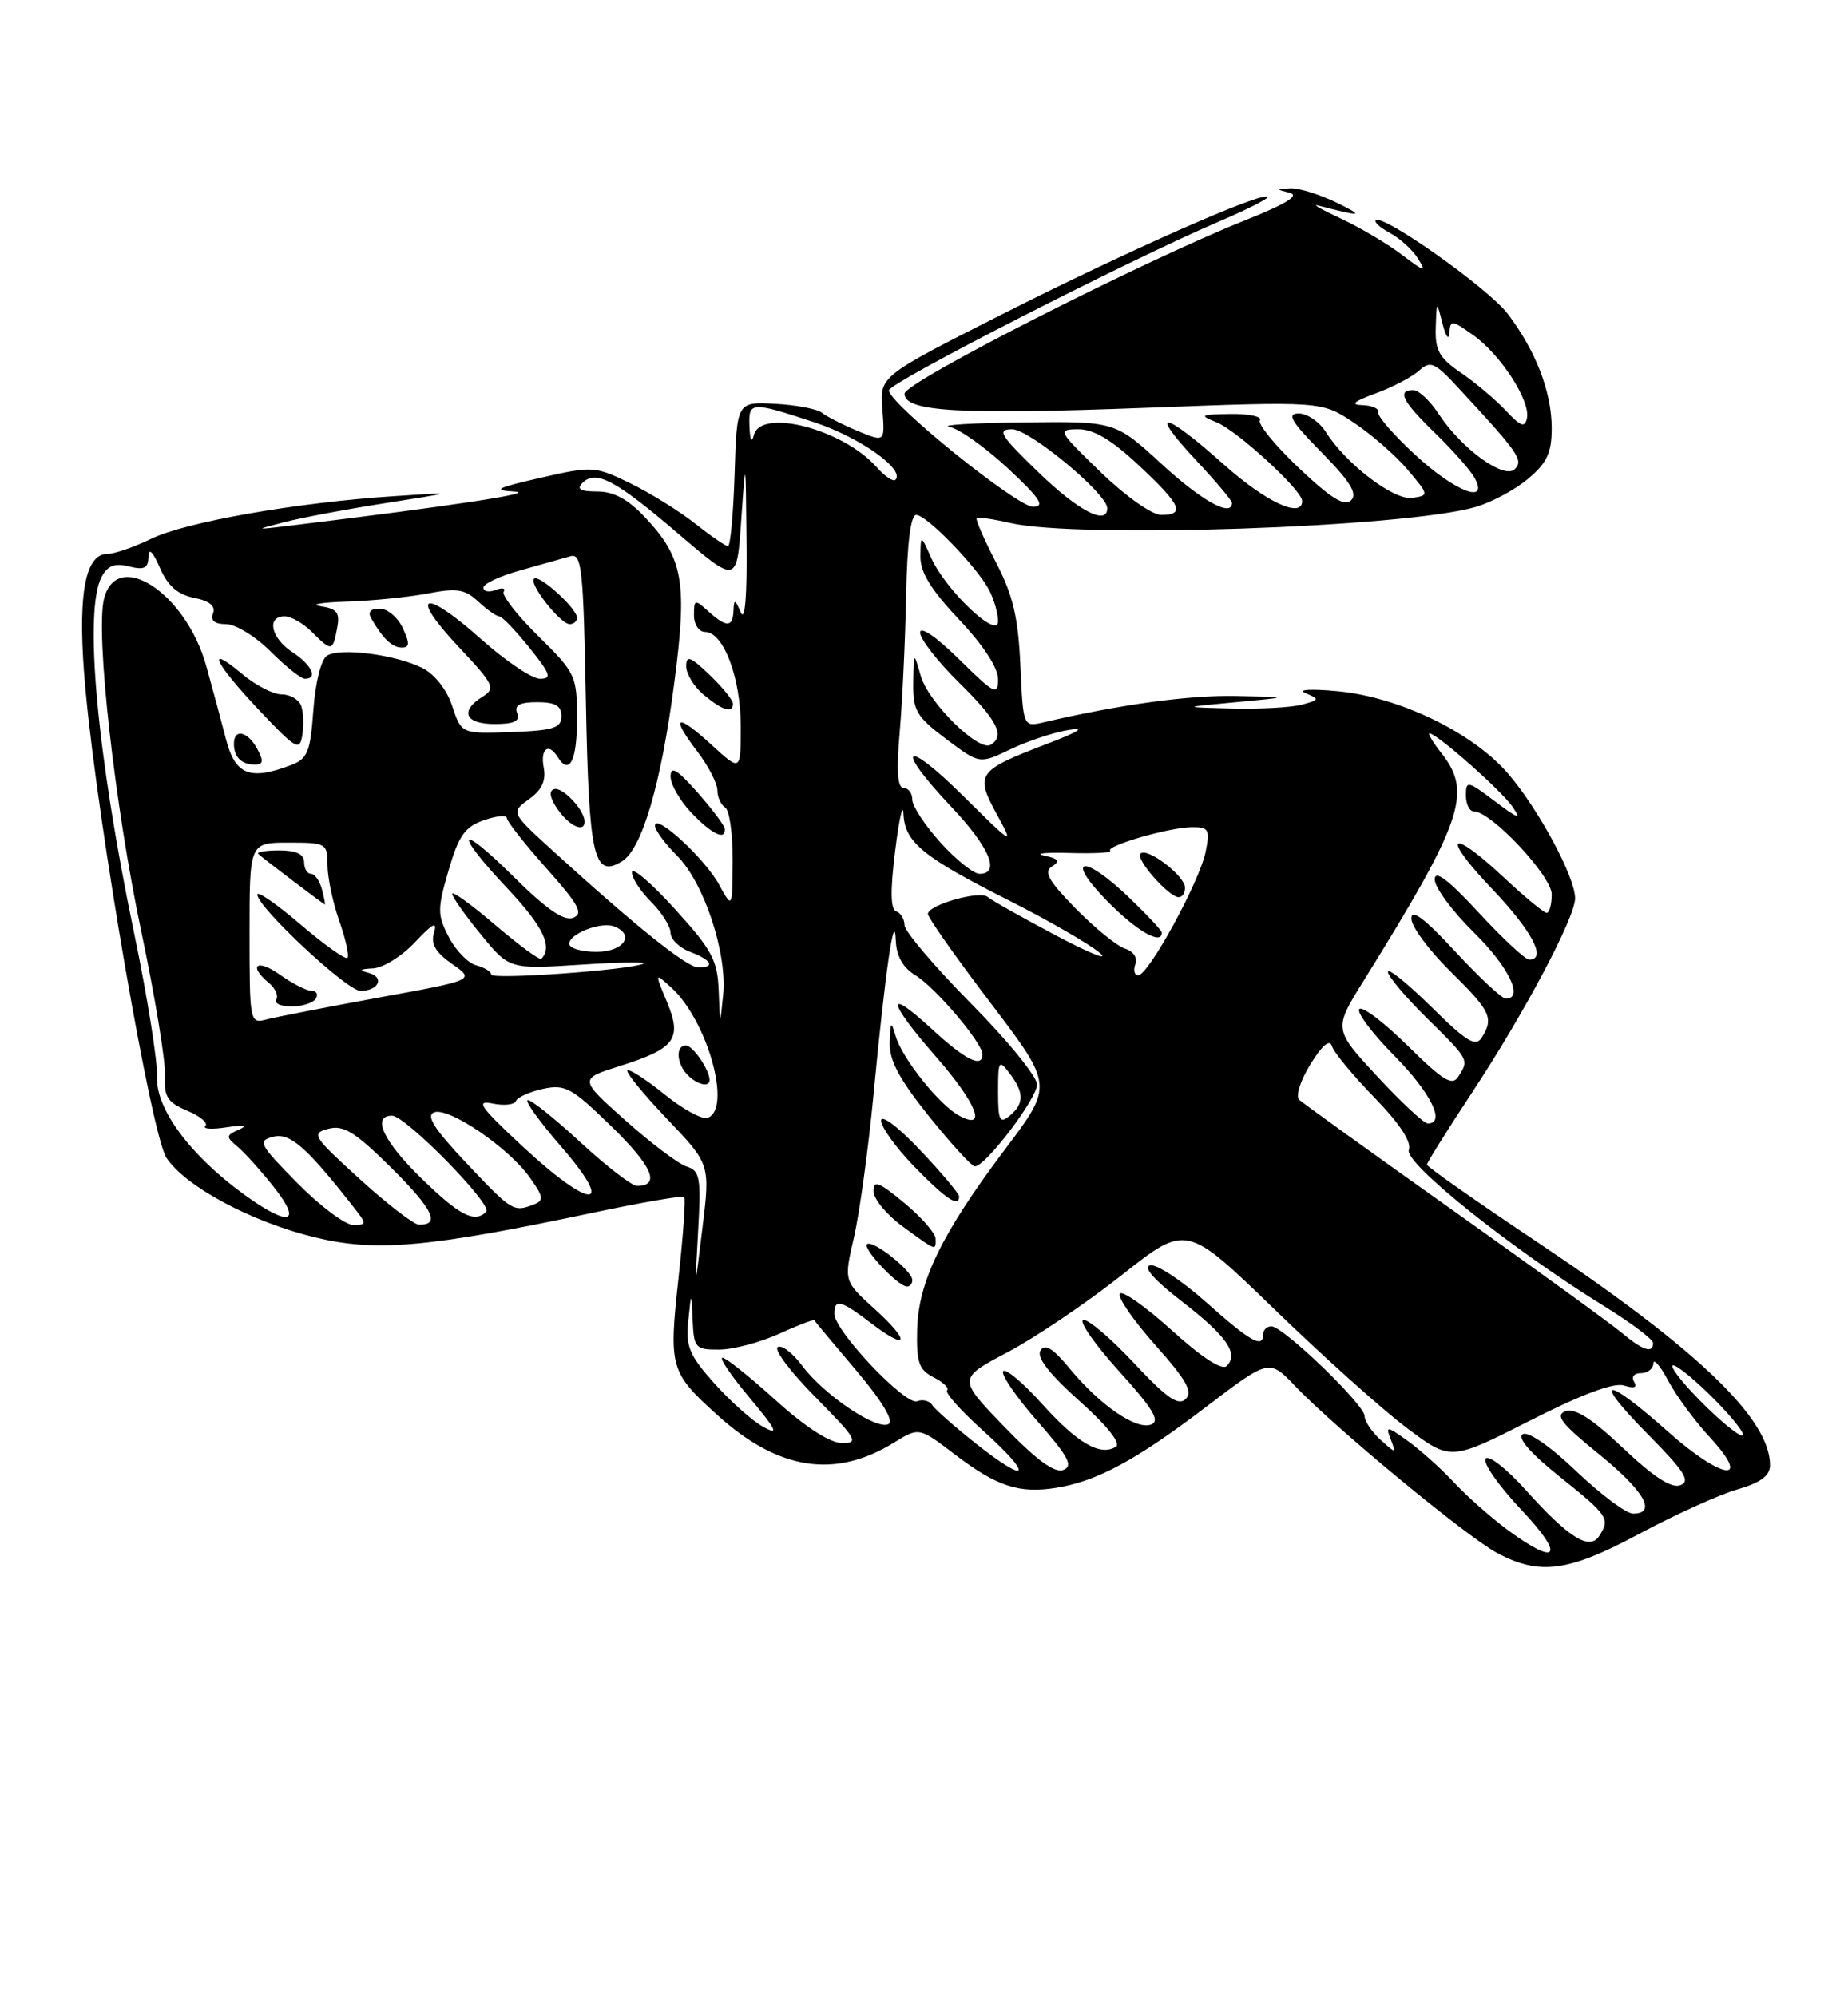 <?xml version="1.0" encoding="UTF-8" standalone="no"?>
<!DOCTYPE svg PUBLIC "-//W3C//DTD SVG 1.1//EN" "http://www.w3.org/Graphics/SVG/1.1/DTD/svg11.dtd" >
<svg xmlns="http://www.w3.org/2000/svg" xmlns:xlink="http://www.w3.org/1999/xlink" version="1.1" viewBox="0 0 237 256">
 <g >
 <path fill="currentColor"
d=" M 210.26 196.58 C 214.79 194.15 220.41 191.61 222.75 190.92 C 225.81 190.03 227.00 189.16 227.00 187.79 C 227.00 181.85 217.69 172.93 197.25 159.27 C 189.41 154.04 183.00 149.54 183.00 149.28 C 183.00 149.02 185.57 144.91 188.71 140.15 C 195.45 129.95 202.00 117.61 202.00 115.14 C 202.00 112.42 197.37 103.80 193.46 99.22 C 188.91 93.90 179.46 89.33 171.50 88.59 C 168.03 88.27 166.32 88.38 167.45 88.85 C 169.26 89.61 169.23 89.71 166.95 90.32 C 165.60 90.68 161.57 90.90 158.00 90.81 C 151.50 90.65 151.50 90.65 158.50 90.00 C 165.50 89.35 165.50 89.35 158.50 89.21 C 152.47 89.09 143.72 90.28 133.86 92.58 C 131.22 93.19 131.22 93.19 130.86 85.30 C 130.58 79.10 129.91 76.27 127.72 72.07 C 126.20 69.12 125.09 66.58 125.25 66.41 C 125.42 66.25 127.34 66.52 129.53 67.03 C 138.23 69.05 180.09 67.62 189.22 64.99 C 191.26 64.40 194.30 62.78 195.97 61.37 C 198.40 59.33 199.00 58.04 199.00 54.88 C 199.00 50.24 196.96 44.95 193.34 40.20 C 190.84 36.93 177.31 27.36 176.43 28.24 C 176.20 28.47 177.04 29.22 178.30 29.89 C 179.56 30.57 181.17 32.04 181.87 33.17 C 182.97 34.92 182.67 34.85 179.81 32.67 C 177.97 31.26 174.44 29.18 171.98 28.03 C 169.52 26.88 168.18 26.12 169.00 26.34 C 174.69 27.81 175.06 27.77 171.50 26.02 C 169.30 24.94 166.60 24.09 165.50 24.14 C 163.63 24.23 163.62 24.26 165.40 24.72 C 166.70 25.05 164.96 26.13 159.90 28.15 C 146.51 33.48 116.00 48.99 116.00 50.46 C 116.00 52.77 122.94 53.18 147.00 52.27 C 169.50 51.42 169.50 51.42 173.63 54.18 C 175.91 55.70 179.02 58.41 180.54 60.22 C 183.27 63.46 183.28 63.50 181.12 63.82 C 178.77 64.17 172.61 59.47 170.02 55.35 C 169.20 54.06 167.65 53.00 166.56 53.00 C 164.97 53.00 165.57 54.00 169.49 57.99 C 173.16 61.71 174.12 63.28 173.28 64.12 C 172.44 64.96 170.73 63.91 166.59 60.00 C 163.54 57.11 161.28 54.35 161.58 53.87 C 161.88 53.39 160.18 53.03 157.81 53.06 C 153.92 53.12 153.75 53.22 156.00 54.12 C 158.62 55.15 167.00 62.84 167.00 64.21 C 167.00 66.52 162.35 64.36 156.91 59.50 C 149.24 52.65 147.17 52.34 153.36 58.96 C 155.91 61.68 158.00 64.16 158.00 64.46 C 158.00 66.35 154.15 64.23 149.00 59.50 C 143.02 54.00 143.02 54.00 131.26 54.14 C 124.79 54.21 120.52 54.47 121.76 54.71 C 123.00 54.95 126.37 57.34 129.26 60.03 C 133.39 63.88 134.08 64.93 132.50 64.96 C 130.47 65.00 114.00 51.71 114.00 50.03 C 114.00 49.06 144.73 33.36 156.21 28.45 C 159.90 26.88 162.76 25.43 162.56 25.23 C 161.87 24.53 144.33 32.28 128.66 40.21 C 112.82 48.22 112.82 48.22 113.16 52.45 C 113.50 56.69 113.50 56.69 110.00 55.24 C 108.08 54.44 106.01 53.39 105.41 52.90 C 104.81 52.42 102.11 51.90 99.41 51.76 C 94.50 51.50 94.50 51.50 94.21 60.75 C 94.05 65.84 93.67 70.00 93.36 70.00 C 93.04 70.00 91.14 68.69 89.13 67.10 C 87.11 65.50 83.37 63.18 80.82 61.94 C 76.29 59.74 76.00 59.72 69.34 61.24 C 63.61 62.55 63.07 62.84 66.00 63.01 C 68.97 63.18 58.18 64.82 37.50 67.34 C 32.57 67.94 32.56 67.93 36.50 66.92 C 38.70 66.35 44.55 65.25 49.50 64.48 C 58.50 63.07 58.50 63.07 50.50 63.60 C 37.99 64.42 23.89 66.89 19.43 69.04 C 17.20 70.12 14.65 71.00 13.76 71.00 C 10.78 71.00 9.87 76.73 10.98 88.57 C 12.62 106.16 19.43 145.47 21.34 148.39 C 23.74 152.05 32.16 156.58 40.29 158.57 C 48.16 160.50 54.79 159.92 75.94 155.46 C 82.23 154.13 87.55 153.21 87.75 153.42 C 87.96 153.62 87.62 158.33 87.01 163.87 C 85.76 175.31 85.92 175.89 92.06 181.43 C 99.83 188.45 107.10 189.57 114.64 184.91 C 117.87 182.92 117.87 182.92 122.51 186.46 C 127.85 190.53 130.73 191.47 135.50 190.69 C 140.71 189.85 145.74 187.13 154.63 180.36 C 162.77 174.16 162.77 174.16 166.13 177.69 C 171.33 183.12 188.09 196.96 192.00 199.05 C 197.48 201.97 201.14 201.47 210.26 196.58 Z  M 193.40 196.13 C 191.26 194.55 188.15 191.81 186.50 190.04 C 184.85 188.27 182.18 185.87 180.57 184.71 C 177.83 182.75 177.68 182.73 178.36 184.50 C 179.07 186.34 179.03 186.34 177.04 184.54 C 175.92 183.52 175.00 182.15 175.00 181.49 C 175.00 180.04 164.56 170.00 163.06 170.00 C 162.48 170.00 162.00 170.45 162.00 171.00 C 162.00 172.89 160.39 171.99 154.71 166.93 C 151.57 164.13 148.33 162.00 147.50 162.18 C 146.54 162.38 148.01 164.06 151.54 166.78 C 157.34 171.26 158.90 173.50 157.32 175.08 C 156.72 175.68 154.10 173.98 150.26 170.49 C 146.89 167.45 143.90 165.35 143.61 165.82 C 143.32 166.30 145.37 169.26 148.17 172.41 C 152.15 176.87 153.01 178.39 152.06 179.31 C 151.11 180.24 149.63 179.20 145.40 174.68 C 142.40 171.47 139.48 169.01 138.92 169.19 C 138.35 169.38 140.43 172.34 143.53 175.77 C 147.89 180.59 148.82 182.13 147.62 182.59 C 145.72 183.32 141.06 180.11 137.15 175.37 C 135.03 172.80 134.01 172.17 133.44 173.10 C 132.90 173.96 134.55 176.09 138.43 179.56 C 142.01 182.76 143.80 185.01 143.10 185.44 C 141.09 186.68 138.17 184.98 133.62 179.92 C 131.16 177.19 128.92 175.32 128.65 175.76 C 128.37 176.21 130.36 179.10 133.06 182.18 C 137.04 186.72 137.67 187.91 136.37 188.41 C 135.25 188.84 132.92 187.14 128.79 182.86 C 122.83 176.69 122.83 176.69 129.23 173.31 C 132.76 171.45 139.36 166.99 143.90 163.40 C 152.15 156.88 152.15 156.88 163.40 167.77 C 169.58 173.76 177.20 180.60 180.33 182.96 C 186.03 187.26 186.03 187.26 196.17 182.11 C 202.87 178.70 206.97 177.17 208.28 177.59 C 209.58 178.00 210.02 177.84 209.57 177.11 C 209.18 176.48 209.56 176.00 210.44 176.00 C 211.30 176.00 212.02 175.44 212.04 174.75 C 212.07 174.06 212.93 175.07 213.96 177.00 C 214.99 178.93 217.38 182.17 219.26 184.20 C 224.84 190.24 220.85 189.69 213.88 183.47 C 205.74 176.21 204.05 176.47 211.36 183.86 C 216.03 188.58 216.84 189.85 215.51 190.36 C 214.36 190.80 212.09 189.33 208.17 185.62 C 204.18 181.84 201.99 180.44 200.77 180.88 C 199.39 181.39 200.24 182.48 205.02 186.35 C 210.88 191.10 212.55 194.00 209.43 194.00 C 208.56 194.00 205.28 191.55 202.14 188.56 C 198.77 185.34 195.96 183.41 195.28 183.83 C 194.54 184.28 196.29 186.29 200.06 189.30 C 206.26 194.26 206.51 194.64 205.11 196.85 C 203.88 198.79 201.19 197.12 195.69 191.00 C 193.19 188.22 190.87 186.41 190.52 186.97 C 190.17 187.54 192.23 190.47 195.09 193.50 C 200.74 199.47 199.84 200.87 193.40 196.13 Z  M 125.22 185.08 C 122.45 182.89 119.90 180.64 119.56 180.09 C 119.21 179.54 118.34 179.32 117.61 179.60 C 116.11 180.17 107.00 170.56 107.00 168.39 C 107.00 166.42 107.84 166.64 111.72 169.60 C 116.54 173.27 116.82 171.98 112.13 167.74 C 108.22 164.20 108.22 164.20 109.51 158.63 C 110.22 155.56 111.36 147.30 112.03 140.28 C 113.52 124.57 114.72 116.29 114.88 120.52 C 114.96 122.56 115.79 124.02 117.42 125.02 C 119.99 126.59 126.00 133.68 126.00 135.14 C 126.00 136.95 123.79 135.85 119.48 131.87 C 113.50 126.36 113.79 128.30 120.00 135.40 C 125.26 141.41 126.67 144.96 123.03 143.01 C 120.46 141.64 115.68 135.64 114.85 132.76 C 114.29 130.81 114.19 130.93 114.10 133.59 C 114.03 135.89 115.31 138.30 119.15 143.09 C 121.98 146.61 124.62 149.50 125.02 149.50 C 126.39 149.50 133.00 140.80 133.00 139.00 C 133.00 138.00 129.18 133.31 124.50 128.59 C 119.83 123.86 116.00 119.35 116.00 118.58 C 116.00 117.80 115.52 117.01 114.94 116.81 C 114.20 116.57 114.16 114.16 114.81 108.98 C 115.32 104.87 115.80 102.78 115.87 104.34 C 116.04 107.96 118.34 109.84 129.50 115.47 C 134.45 117.97 139.62 120.95 141.00 122.10 C 142.38 123.24 139.90 122.27 135.50 119.94 C 131.10 117.61 127.13 115.38 126.67 114.97 C 125.67 114.09 119.00 115.99 119.00 117.15 C 119.00 117.60 122.61 122.73 127.03 128.54 C 135.06 139.11 135.06 139.11 128.99 147.18 C 120.82 158.01 117.77 164.25 117.62 170.42 C 117.52 174.63 117.84 175.57 119.74 176.54 C 120.98 177.16 121.75 177.92 121.46 178.21 C 121.16 178.50 123.25 180.84 126.10 183.40 C 132.59 189.24 131.98 190.42 125.22 185.08 Z  M 117.00 164.07 C 117.00 162.87 111.85 158.81 111.18 159.48 C 110.63 160.03 115.02 164.72 116.25 164.89 C 116.66 164.95 117.00 164.58 117.00 164.07 Z  M 119.98 158.75 C 119.97 158.06 118.17 156.01 115.98 154.19 C 112.71 151.48 112.00 151.21 112.03 152.69 C 112.04 153.69 113.73 155.72 115.78 157.21 C 120.15 160.40 120.01 160.35 119.98 158.75 Z  M 123.00 153.35 C 123.00 152.99 120.75 150.31 118.00 147.41 C 115.21 144.45 113.00 142.79 113.00 143.63 C 113.00 144.46 114.91 147.11 117.25 149.52 C 121.28 153.67 123.00 154.82 123.00 153.35 Z  M 99.50 179.49 C 96.20 176.50 93.12 174.04 92.66 174.02 C 92.19 174.01 93.75 176.31 96.12 179.14 C 99.62 183.32 99.95 184.03 97.89 182.89 C 96.49 182.13 93.67 179.61 91.61 177.31 C 88.40 173.71 87.93 172.57 88.27 169.31 C 88.66 165.50 88.66 165.50 88.83 169.25 C 88.99 172.78 89.19 173.00 92.25 172.98 C 94.04 172.97 97.48 172.06 99.90 170.96 C 102.32 169.86 104.36 169.08 104.44 169.23 C 104.52 169.38 106.94 172.28 109.82 175.67 C 113.06 179.49 114.65 182.10 113.97 182.52 C 112.52 183.41 105.63 178.77 102.88 175.05 C 101.67 173.42 100.26 172.34 99.74 172.66 C 99.22 172.98 101.42 175.89 104.62 179.12 C 109.88 184.44 110.20 185.00 107.97 184.96 C 106.42 184.94 103.27 182.90 99.50 179.49 Z  M 218.00 179.50 C 215.57 177.03 214.03 175.00 214.58 175.00 C 215.13 175.00 217.57 177.03 220.00 179.50 C 222.43 181.97 223.97 184.00 223.42 184.00 C 222.87 184.00 220.43 181.97 218.00 179.50 Z  M 208.00 170.84 C 206.62 169.68 196.95 162.67 186.50 155.26 C 176.05 147.85 167.11 141.41 166.62 140.96 C 166.13 140.51 166.77 138.50 168.06 136.40 C 169.56 133.98 170.53 133.15 170.81 134.07 C 171.04 134.86 173.49 137.83 176.26 140.67 C 179.51 144.02 181.07 146.39 180.68 147.39 C 180.05 149.05 193.87 160.10 205.79 167.45 C 209.20 169.56 212.00 171.67 212.00 172.14 C 212.00 173.52 210.68 173.09 208.00 170.84 Z  M 89.53 157.81 C 89.92 150.92 89.77 150.06 88.06 149.52 C 87.01 149.19 83.48 146.52 80.20 143.60 C 74.25 138.29 74.25 138.29 79.51 136.63 C 86.61 134.39 87.51 133.16 85.53 128.41 C 83.96 124.65 83.96 124.65 86.07 126.56 C 90.73 130.78 93.91 142.14 90.75 143.28 C 90.06 143.53 87.56 142.17 85.20 140.25 C 82.83 138.34 80.70 136.97 80.46 137.20 C 80.23 137.44 82.52 140.24 85.56 143.43 C 91.08 149.23 91.08 149.23 90.09 157.36 C 89.10 165.50 89.10 165.50 89.53 157.81 Z  M 91.00 138.43 C 91.00 137.13 88.86 134.00 87.96 134.00 C 86.61 134.00 86.76 136.36 88.20 137.80 C 89.45 139.05 91.00 139.40 91.00 138.43 Z  M 38.14 151.64 C 33.26 146.70 33.01 146.23 35.01 145.71 C 37.16 145.15 39.24 146.95 45.20 154.53 C 47.07 156.90 47.07 157.00 45.29 157.00 C 44.27 157.00 41.05 154.59 38.14 151.64 Z  M 46.12 151.11 C 40.10 145.63 39.87 145.27 42.12 144.68 C 44.07 144.17 45.53 145.08 50.20 149.70 C 55.53 154.98 56.54 157.06 53.69 156.96 C 53.04 156.93 49.63 154.30 46.12 151.11 Z  M 31.34 153.13 C 24.42 148.12 19.96 142.11 20.14 138.06 C 20.23 136.10 18.90 127.75 17.18 119.50 C 12.40 96.54 10.74 78.22 13.04 73.93 C 13.81 72.49 14.72 72.14 16.54 72.60 C 18.49 73.09 19.01 72.83 19.04 71.36 C 19.06 70.16 19.59 70.67 20.50 72.77 C 21.51 75.09 22.77 76.20 24.89 76.63 C 26.87 77.02 27.68 77.68 27.32 78.61 C 26.96 79.54 27.52 80.00 28.99 80.00 C 30.21 80.00 32.78 81.58 34.70 83.50 C 36.62 85.42 38.60 87.00 39.10 87.00 C 40.82 87.00 39.98 85.22 37.50 83.59 C 34.75 81.79 34.14 79.00 36.50 79.00 C 37.33 79.00 38.90 79.90 40.00 81.00 C 42.53 83.53 42.67 83.51 43.23 80.55 C 43.62 78.53 43.25 78.03 41.10 77.70 C 39.67 77.48 41.20 77.21 44.50 77.11 C 47.80 77.00 52.48 76.53 54.91 76.06 C 58.60 75.35 59.64 75.52 61.34 77.11 C 62.46 78.15 63.67 79.00 64.02 79.00 C 64.38 79.00 66.11 80.80 67.88 83.00 C 70.61 86.40 70.82 87.00 69.25 87.00 C 68.23 87.00 64.83 84.71 61.70 81.92 C 54.33 75.35 52.33 76.00 58.77 82.86 C 63.38 87.76 63.60 88.23 61.87 89.31 C 58.92 91.15 59.66 92.80 63.43 92.80 C 65.96 92.80 66.72 92.43 66.32 91.40 C 65.93 90.39 66.64 90.00 68.89 90.00 C 71.21 90.00 72.00 90.45 72.00 91.79 C 72.00 93.31 71.00 93.63 65.59 93.83 C 59.18 94.06 59.18 94.06 58.00 90.51 C 57.31 88.40 55.75 86.42 54.17 85.62 C 50.77 83.91 43.65 82.98 41.95 84.03 C 41.19 84.50 40.45 87.44 40.19 90.99 C 39.80 96.40 39.45 97.26 37.31 98.07 C 32.04 100.07 30.16 99.32 28.98 94.75 C 28.38 92.41 27.24 88.17 26.44 85.32 C 23.82 76.00 14.99 70.22 13.34 76.75 C 12.23 81.16 14.71 103.25 18.14 119.50 C 19.88 127.75 21.24 135.98 21.15 137.80 C 21.02 140.59 21.46 141.29 24.01 142.36 C 25.67 143.06 26.72 143.95 26.34 144.33 C 25.96 144.71 27.19 144.78 29.07 144.49 C 31.30 144.15 31.85 144.25 30.65 144.78 C 28.96 145.53 28.94 145.70 30.44 146.95 C 31.34 147.70 33.45 150.04 35.12 152.15 C 38.83 156.84 37.08 157.29 31.34 153.13 Z  M 33.00 96.00 C 31.78 93.73 30.00 93.33 30.00 95.33 C 30.00 97.04 30.97 98.00 32.70 98.00 C 33.76 98.00 33.83 97.55 33.00 96.00 Z  M 38.61 90.43 C 38.31 89.64 37.18 89.00 36.11 89.00 C 35.03 89.00 32.77 87.83 31.08 86.41 C 26.28 82.38 27.47 84.92 33.21 91.00 C 37.99 96.06 38.44 96.32 38.78 94.18 C 38.99 92.90 38.91 91.21 38.61 90.43 Z  M 51.66 80.51 C 51.02 79.14 49.69 78.01 48.69 78.01 C 47.53 78.00 47.14 78.45 47.60 79.25 C 49.09 81.85 50.29 83.00 51.53 83.00 C 52.54 83.00 52.57 82.47 51.66 80.51 Z  M 54.07 151.06 C 49.17 146.30 47.62 143.00 50.28 143.00 C 52.01 143.00 63.23 154.43 62.36 155.31 C 60.87 156.80 58.94 155.81 54.07 151.06 Z  M 59.81 149.07 C 55.68 144.69 54.59 142.99 55.68 142.57 C 57.53 141.86 65.20 147.07 67.93 150.90 C 69.73 153.43 69.79 153.87 68.41 154.40 C 65.85 155.38 65.64 155.25 59.81 149.07 Z  M 67.00 146.92 C 61.57 141.87 60.94 140.97 63.17 141.44 C 64.63 141.74 65.98 141.60 66.17 141.12 C 66.35 140.64 67.92 139.94 69.65 139.56 C 72.49 138.95 73.33 139.41 78.47 144.43 C 83.68 149.51 84.74 152.00 81.69 152.00 C 81.04 152.00 77.82 149.52 74.54 146.50 C 71.27 143.47 68.19 141.00 67.70 141.00 C 67.20 141.00 69.14 143.70 72.00 147.00 C 79.08 155.17 75.81 155.12 67.00 146.92 Z  M 128.00 139.93 C 128.00 135.92 128.10 135.76 129.47 137.56 C 131.36 140.05 131.36 141.45 129.50 143.00 C 128.21 144.07 128.00 143.65 128.00 139.93 Z  M 176.62 137.96 C 171.02 131.91 171.02 131.91 174.88 125.71 C 187.54 105.34 188.83 101.60 184.93 96.63 C 183.79 95.19 183.07 94.00 183.33 94.00 C 184.26 94.00 192.50 101.28 193.95 103.37 C 195.16 105.11 194.75 104.99 191.71 102.70 C 188.21 100.06 188.00 100.02 188.00 101.95 C 188.00 103.08 188.46 104.00 189.02 104.00 C 191.23 104.00 199.00 112.28 199.00 114.63 C 199.00 115.93 198.71 117.00 198.35 117.00 C 198.00 117.00 195.54 114.98 192.90 112.50 C 185.88 105.94 184.74 106.99 191.35 113.93 C 196.49 119.32 198.42 123.00 196.11 123.00 C 195.62 123.00 192.69 120.27 189.61 116.94 C 185.68 112.70 184.00 111.44 184.00 112.73 C 184.00 113.75 186.25 116.79 189.00 119.50 C 193.50 123.93 195.47 128.00 193.11 128.00 C 192.62 128.00 189.69 125.27 186.61 121.94 C 182.68 117.70 181.00 116.44 181.00 117.73 C 181.00 118.75 183.25 121.79 186.00 124.50 C 191.19 129.61 191.61 130.49 190.02 133.00 C 189.25 134.23 188.06 133.50 183.54 129.03 C 180.49 126.03 178.00 124.02 178.00 124.57 C 178.00 125.12 180.25 127.79 183.00 130.50 C 188.43 135.85 188.41 135.81 187.02 138.00 C 186.25 139.23 185.06 138.50 180.56 134.06 C 177.53 131.07 174.73 128.94 174.33 129.33 C 173.94 129.73 175.95 132.41 178.81 135.31 C 183.50 140.06 185.45 144.00 183.11 144.00 C 182.62 144.00 179.70 141.28 176.62 137.96 Z  M 32.00 119.62 C 32.00 108.00 32.00 108.00 37.00 108.00 C 41.84 108.00 42.00 108.09 42.00 110.87 C 42.00 112.46 42.68 115.68 43.51 118.03 C 44.34 120.39 44.81 122.52 44.56 122.77 C 44.30 123.03 41.60 121.10 38.55 118.50 C 35.50 115.89 33.00 114.16 33.00 114.66 C 33.00 116.26 44.50 127.00 46.22 127.00 C 48.58 127.00 49.37 125.24 47.26 124.69 C 45.98 124.36 46.13 124.20 47.85 124.12 C 49.14 124.05 51.57 122.54 53.24 120.75 C 55.47 118.37 56.12 118.03 55.67 119.50 C 55.22 120.98 55.82 122.04 57.99 123.56 C 60.92 125.61 60.92 125.61 48.59 127.86 C 41.81 129.10 35.31 130.37 34.13 130.68 C 32.05 131.22 32.00 130.98 32.00 119.62 Z  M 40.50 128.00 C 40.84 127.45 40.60 127.00 39.96 127.00 C 39.33 127.00 37.50 126.07 35.90 124.93 C 32.96 122.83 31.76 123.73 34.49 125.99 C 35.31 126.67 35.73 127.63 35.43 128.11 C 35.13 128.60 36.01 129.00 37.38 129.00 C 38.76 129.00 40.16 128.55 40.50 128.00 Z  M 41.29 114.00 C 41.00 112.90 40.37 112.00 39.88 112.00 C 39.40 112.00 39.00 111.33 39.00 110.50 C 39.00 109.48 37.98 109.00 35.83 109.00 C 34.09 109.00 32.87 109.20 33.12 109.45 C 33.55 109.88 41.33 115.79 41.66 115.93 C 41.74 115.97 41.58 115.10 41.29 114.00 Z  M 92.17 127.00 C 92.02 123.06 91.32 121.76 86.54 116.50 C 83.55 113.20 81.07 111.08 81.05 111.80 C 81.02 112.51 82.12 114.22 83.50 115.59 C 84.88 116.97 86.00 118.76 86.00 119.57 C 86.00 120.38 87.12 121.48 88.50 122.00 C 91.28 123.06 91.77 124.00 89.55 124.00 C 88.11 124.00 81.53 118.73 71.00 109.14 C 65.50 104.13 65.50 104.13 67.84 102.44 C 69.50 101.25 70.05 100.06 69.73 98.38 C 69.27 95.98 70.35 95.14 71.50 97.00 C 73.01 99.45 74.00 97.55 74.00 92.21 C 74.00 86.60 73.85 86.28 69.04 81.54 C 66.32 78.86 64.32 76.29 64.60 75.84 C 64.88 75.39 64.41 75.29 63.55 75.62 C 62.70 75.95 62.00 75.81 62.00 75.31 C 62.00 74.82 64.14 73.82 66.75 73.10 C 69.36 72.37 72.24 71.56 73.14 71.30 C 74.61 70.87 74.82 72.79 75.14 89.86 C 75.52 109.90 76.14 112.64 79.78 110.39 C 82.33 108.82 84.78 100.50 86.46 87.63 C 88.18 74.56 87.64 71.52 82.67 66.25 C 80.53 63.98 78.70 63.00 76.60 63.00 C 74.42 63.00 73.90 62.70 74.70 61.90 C 76.42 60.18 78.92 61.51 87.00 68.42 C 94.50 74.83 94.50 74.83 95.06 66.67 C 95.63 58.50 95.63 58.50 95.74 69.50 C 95.82 76.42 95.54 79.76 95.00 78.50 C 94.27 76.79 94.13 76.75 94.07 78.25 C 93.98 80.44 93.17 80.46 90.83 78.35 C 89.11 76.79 89.00 76.82 89.00 78.85 C 89.00 80.04 89.63 81.00 90.43 81.00 C 92.78 81.00 95.00 86.88 95.00 93.10 C 95.00 98.90 95.00 98.90 91.29 95.50 C 86.75 91.34 85.90 91.69 89.40 96.28 C 90.83 98.15 92.00 100.41 92.00 101.29 C 92.00 102.16 92.45 103.16 93.00 103.50 C 93.55 103.84 93.98 106.90 93.96 110.31 C 93.92 116.50 93.92 116.50 92.21 113.37 C 90.37 110.01 84.00 104.16 84.00 105.83 C 84.00 106.39 85.27 108.12 86.83 109.68 C 90.29 113.14 93.29 122.20 92.74 127.55 C 92.34 131.50 92.34 131.50 92.17 127.00 Z  M 92.96 106.25 C 92.94 105.84 91.36 103.74 89.46 101.58 C 86.82 98.60 86.00 98.11 86.00 99.53 C 86.00 100.55 87.21 102.65 88.69 104.20 C 91.31 106.93 93.04 107.76 92.96 106.25 Z  M 74.97 105.25 C 74.90 103.74 72.10 100.80 71.05 101.15 C 70.35 101.38 70.53 102.31 71.54 103.76 C 73.06 105.93 75.03 106.79 74.97 105.25 Z  M 94.00 90.19 C 94.00 89.74 92.65 88.08 91.00 86.50 C 88.54 84.14 88.00 83.94 88.00 85.40 C 88.00 86.38 89.01 88.02 90.25 89.06 C 92.68 91.08 94.00 91.48 94.00 90.19 Z  M 74.00 79.17 C 74.00 77.99 69.11 73.56 68.49 74.18 C 67.81 74.85 71.87 80.00 73.07 80.00 C 73.58 80.00 74.00 79.63 74.00 79.17 Z  M 63.00 124.91 C 63.00 124.54 62.14 124.01 61.09 123.73 C 60.03 123.46 58.45 121.83 57.56 120.11 C 56.08 117.26 56.08 116.53 57.52 111.58 C 58.82 107.11 59.61 105.98 62.05 105.13 C 63.67 104.57 65.00 104.44 65.00 104.85 C 65.00 105.26 67.29 108.17 70.08 111.30 C 74.25 115.98 74.86 117.11 73.50 117.64 C 72.33 118.09 70.07 116.53 65.92 112.42 C 58.64 105.21 58.07 106.44 65.19 114.00 C 69.67 118.77 70.91 121.36 69.43 122.89 C 69.22 123.11 66.56 121.16 63.52 118.56 C 60.49 115.97 58.00 114.17 58.00 114.57 C 58.00 114.97 59.65 117.31 61.66 119.76 C 65.32 124.23 65.32 124.23 74.41 123.65 C 79.41 123.32 83.05 123.27 82.50 123.52 C 80.71 124.34 63.00 125.60 63.00 124.91 Z  M 145.60 123.59 C 145.92 122.77 145.36 121.93 144.28 121.59 C 143.25 121.26 140.41 118.95 137.96 116.46 C 134.47 112.90 133.81 111.73 134.92 111.05 C 136.00 110.38 135.77 110.06 133.91 109.67 C 132.59 109.39 134.05 109.24 137.17 109.33 C 140.29 109.42 142.63 109.30 142.38 109.05 C 141.75 108.42 149.99 106.03 152.88 106.02 C 155.01 106.00 155.19 106.32 154.62 109.17 C 153.86 112.96 147.29 125.00 145.98 125.00 C 145.48 125.00 145.31 124.37 145.60 123.59 Z  M 149.00 119.54 C 149.00 119.28 147.11 117.26 144.80 115.04 C 138.94 109.41 136.43 109.83 142.00 115.50 C 145.77 119.34 149.00 121.20 149.00 119.54 Z  M 151.97 113.75 C 151.93 112.23 147.11 108.56 146.26 109.41 C 145.58 110.09 149.90 115.00 151.17 115.00 C 151.63 115.00 151.99 114.44 151.97 113.75 Z  M 73.00 120.97 C 73.00 119.68 77.07 118.10 78.75 118.74 C 81.50 119.79 79.98 122.00 76.50 122.00 C 74.58 122.00 73.00 121.54 73.00 120.97 Z  M 120.62 108.00 C 118.63 105.80 117.00 103.32 117.00 102.50 C 117.00 101.67 116.50 101.00 115.88 101.00 C 115.10 101.00 114.95 98.80 115.39 93.75 C 115.73 89.76 116.10 81.89 116.21 76.25 C 116.34 69.61 116.79 66.00 117.50 66.00 C 118.85 66.00 125.36 72.72 126.88 75.68 C 127.50 76.89 128.00 78.66 128.00 79.63 C 128.00 82.02 121.28 75.66 119.42 71.50 C 118.08 68.50 118.08 68.50 118.04 71.31 C 118.01 73.34 119.39 75.59 123.00 79.41 C 126.10 82.69 128.00 85.59 128.00 87.06 C 128.00 89.21 127.54 88.97 123.00 84.50 C 120.08 81.62 118.00 80.20 118.00 81.08 C 118.00 81.90 120.25 84.79 123.00 87.50 C 127.92 92.34 128.92 94.31 127.06 95.46 C 125.53 96.41 119.08 90.06 118.09 86.65 C 117.18 83.50 117.18 83.50 117.12 87.50 C 117.07 91.07 117.52 91.85 121.34 94.72 C 125.62 97.94 125.62 97.94 129.56 96.05 C 131.73 95.01 135.07 93.89 137.00 93.57 C 139.34 93.17 138.38 93.78 134.13 95.40 C 125.37 98.75 125.03 99.22 127.80 104.30 C 130.07 108.46 130.02 108.44 123.54 102.03 C 115.91 94.48 114.64 95.62 122.00 103.41 C 126.91 108.60 128.34 112.00 125.62 112.00 C 124.86 112.00 122.61 110.20 120.62 108.00 Z  M 133.16 60.52 C 128.25 55.77 127.81 55.04 129.79 55.02 C 132.01 55.00 142.00 63.28 142.00 65.14 C 142.00 67.42 138.28 65.48 133.16 60.52 Z  M 141.16 60.52 C 135.66 55.20 135.58 55.04 138.29 55.02 C 140.25 55.01 142.57 56.38 146.04 59.64 C 151.49 64.73 152.06 66.00 148.91 66.00 C 147.74 66.00 144.35 63.60 141.16 60.52 Z  M 181.50 58.30 C 178.75 55.77 176.61 53.31 176.75 52.84 C 176.89 52.38 175.99 51.97 174.75 51.93 C 173.11 51.88 173.57 51.47 176.43 50.42 C 178.60 49.63 181.10 48.31 182.00 47.50 C 183.45 46.19 183.99 46.42 187.08 49.77 C 194.78 58.07 195.41 58.99 194.27 60.13 C 192.91 61.49 187.46 57.55 184.50 53.05 C 183.40 51.37 181.94 50.00 181.25 50.00 C 179.11 50.00 179.85 51.45 184.08 55.55 C 186.32 57.72 188.59 60.29 189.11 61.25 C 191.01 64.72 186.60 63.02 181.50 58.30 Z  M 112.41 59.86 C 108.10 55.01 97.60 52.27 96.69 55.75 C 96.41 56.83 96.19 56.44 96.12 54.75 C 95.98 51.45 96.22 51.43 104.42 54.12 C 110.25 56.04 116.13 60.20 114.83 61.50 C 114.55 61.78 113.46 61.05 112.41 59.86 Z  M 193.10 52.61 C 191.78 51.21 189.20 49.03 187.36 47.78 C 184.58 45.88 184.03 44.91 184.13 42.00 C 184.24 38.50 184.24 38.50 185.00 41.50 C 185.42 43.15 185.82 43.68 185.88 42.68 C 185.99 40.98 186.19 41.00 188.93 42.95 C 192.45 45.45 196.28 51.36 195.83 53.58 C 195.56 54.87 195.04 54.68 193.10 52.61 Z "/>
</g>
</svg>